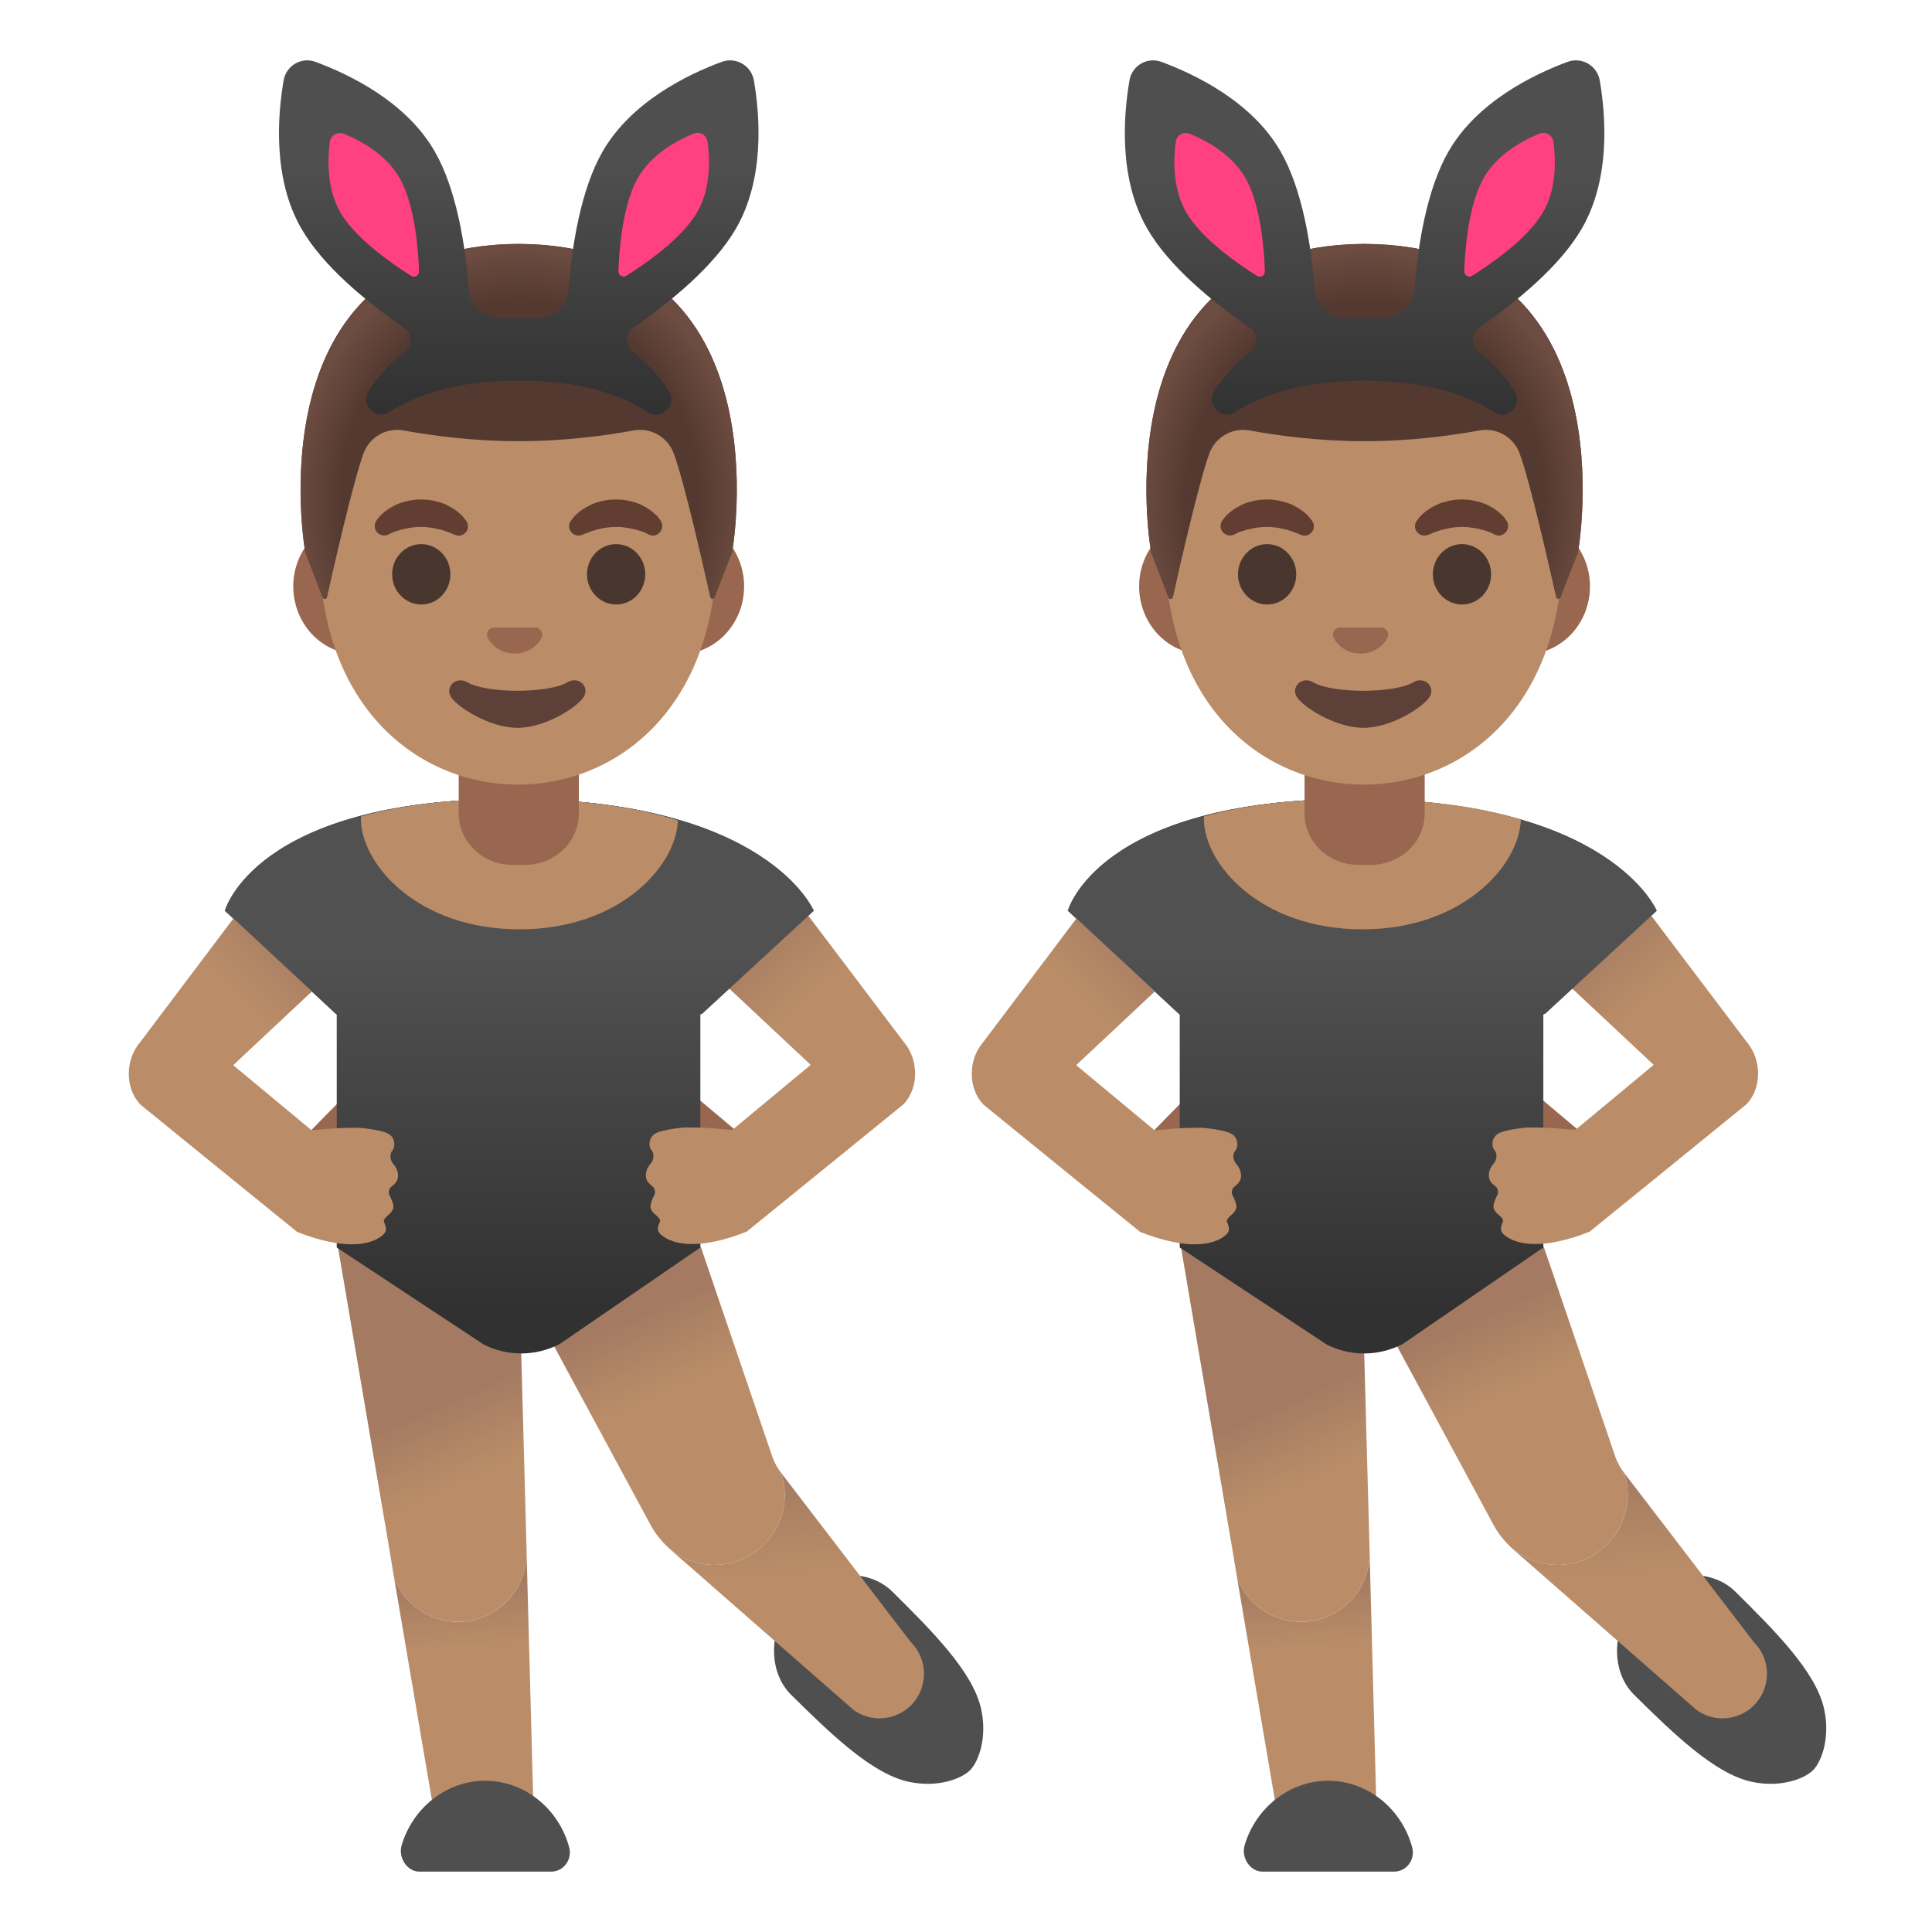 <?xml version="1.0" encoding="utf-8"?>
<!-- Generator: Adobe Illustrator 26.3.1, SVG Export Plug-In . SVG Version: 6.00 Build 0)  -->
<svg version="1.1" id="Layer_1" xmlns="http://www.w3.org/2000/svg" xmlns:xlink="http://www.w3.org/1999/xlink" x="0px" y="0px"
	 viewBox="0 0 128 128" style="enable-background:new 0 0 128 128;" xml:space="preserve">
<path style="fill:#99674F;" d="M75.96,75.4l2.33-2.38c0.17-0.12,1.1-0.14,1.29-0.08c0.06,0,0.45,0.69,0.51,0.7l0.9,0.16
	c0.38,0.09,0.63,0.48,0.54,0.87l-0.04,0.21c-0.08,0.39-0.46,0.64-0.84,0.55l-1.37-0.32l-2.38,1.68c-0.32,0.23-0.76,0.14-0.99-0.19
	l-0.12-0.18C75.56,76.07,75.64,75.62,75.96,75.4z"/>
<path style="fill:#504F4F;" d="M120.84,113.17c-0.56-2.43-3.24-5.12-5.87-7.72c-1.7-1.68-4.76-1.33-6.43,0.38s-1.97,4.78-0.27,6.46
	c2.63,2.6,5.36,5.24,7.79,5.76c1.91,0.41,3.5-0.2,4.07-0.78C120.7,116.68,121.28,115.08,120.84,113.17z"/>
<linearGradient id="SVGID_1_" gradientUnits="userSpaceOnUse" x1="86.415" y1="25.291" x2="87.16" y2="14.222" gradientTransform="matrix(1 0 0 -1 0 130)">
	<stop  offset="0" style="stop-color:#A47B62"/>
	<stop  offset="0.4" style="stop-color:#BA8D68"/>
</linearGradient>
<path style="fill:url(#SVGID_1_);" d="M91.3,123.82h-6.06l-3.28-19.28c0.65,1.7,2.3,2.91,4.24,2.91c2.5,0,4.53-2.02,4.54-4.51
	L91.3,123.82z"/>
<linearGradient id="SVGID_00000049923666428165883570000004419469909328979635_" gradientUnits="userSpaceOnUse" x1="107.888" y1="32.432" x2="109.005" y2="15.808" gradientTransform="matrix(1 0 0 -1 0 130)">
	<stop  offset="0" style="stop-color:#A47B62"/>
	<stop  offset="0.4" style="stop-color:#BA8D68"/>
</linearGradient>
<path style="fill:url(#SVGID_00000049923666428165883570000004419469909328979635_);" d="M115.56,113.47
	c-1,0.56-2.24,0.49-3.17-0.19l-12.15-10.64c-0.11-0.1-0.22-0.2-0.32-0.31c0.84,0.83,1.99,1.35,3.27,1.35c2.57,0,4.65-2.08,4.65-4.65
	c0-0.5-0.08-0.99-0.23-1.44c0.01,0.01,0.02,0.03,0.03,0.04l8.55,11.16C117.58,110.17,117.27,112.51,115.56,113.47z"/>
<linearGradient id="SVGID_00000031887988855817037360000014599383375252152467_" gradientUnits="userSpaceOnUse" x1="90.718" y1="39.583" x2="96.206" y2="27.21" gradientTransform="matrix(1 0 0 -1 0 130)">
	<stop  offset="0" style="stop-color:#A47B62"/>
	<stop  offset="0.4" style="stop-color:#BA8D68"/>
</linearGradient>
<path style="fill:url(#SVGID_00000031887988855817037360000014599383375252152467_);" d="M107.84,99.03c0,2.57-2.08,4.65-4.65,4.65
	c-1.28,0-2.43-0.52-3.27-1.35c-0.13-0.13-0.25-0.26-0.36-0.4c-0.21-0.25-0.4-0.53-0.56-0.81l-6.83-12.65
	c-0.04-0.22-1.21-0.37-1.41-0.37c-0.2,0-0.37,0.16-0.41,0.37l0.39,14.34v0.13c-0.01,2.49-2.04,4.51-4.54,4.51
	c-1.94,0-3.59-1.21-4.24-2.91l-0.29-1.76l-3.43-20.16l11.34-8.03l12.7,8.02l4.67,13.7l0.1,0.29c0.14,0.35,0.32,0.69,0.56,0.99
	C107.76,98.04,107.84,98.53,107.84,99.03z"/>
<path style="fill:#99674F;" d="M104.89,75.14l-2.64-2.22c-0.17-0.12-0.72,0.24-0.91,0.29c-0.06,0-0.52,0.15-0.58,0.16l-0.9,0.16
	c-0.38,0.09-0.63,0.48-0.54,0.87l0.04,0.21c0.08,0.39,0.46,0.64,0.84,0.55l1.37-0.32l2.38,1.68c0.32,0.23,0.76,0.14,0.99-0.19
	l0.12-0.18C105.29,75.82,105.21,75.37,104.89,75.14z"/>
<path style="fill:#444444;" d="M108.77,60.34c0,0-2.07-7.41-19.04-7.41s-17.96,7.41-17.96,7.41l6.35,4.83h23.25L108.77,60.34z"/>
<linearGradient id="SVGID_00000101804777979655908570000015202657953063634056_" gradientUnits="userSpaceOnUse" x1="90.24" y1="66.515" x2="90.24" y2="42.113" gradientTransform="matrix(1 0 0 -1 0 130)">
	<stop  offset="0" style="stop-color:#515151"/>
	<stop  offset="0.944" style="stop-color:#313131"/>
</linearGradient>
<path style="fill:url(#SVGID_00000101804777979655908570000015202657953063634056_);" d="M109.74,60.34c0,0-3.07-7.41-20.04-7.41
	s-18.96,7.41-18.96,7.41l7.42,6.89v15.42l9.74,6.43c0.77,0.39,1.62,0.59,2.48,0.59c0.89,0,1.77-0.22,2.56-0.63l9.31-6.39V67.23
	L109.74,60.34z"/>
<linearGradient id="SVGID_00000069372134431128635690000013582349888219444101_" gradientUnits="userSpaceOnUse" x1="100.185" y1="63.926" x2="109.859" y2="52.577" gradientTransform="matrix(1 0 0 -1 0 130)">
	<stop  offset="0" style="stop-color:#A47B62"/>
	<stop  offset="0.4" style="stop-color:#BA8D68"/>
</linearGradient>
<path style="fill:url(#SVGID_00000069372134431128635690000013582349888219444101_);" d="M115.71,69.01l-7.39-9.77l-6.18,4.36
	l7.42,6.95l-5.19,4.31c-0.54-0.02-1.47-0.16-2.66-0.16h-0.39l-0.02-0.01c0,0-1.67,0.12-2.11,0.46c-0.4,0.31-0.36,0.85-0.18,1.05
	c0.21,0.24,0.16,0.66-0.05,0.89c-0.21,0.24-0.34,0.53-0.32,0.83c0.02,0.29,0.15,0.46,0.44,0.68c0.14,0.1,0.21,0.38,0.14,0.53
	c-0.12,0.24-0.31,0.65-0.27,0.87c0.09,0.43,0.53,0.52,0.63,0.85c0.04,0.13-0.37,0.57,0.05,0.94c0.39,0.35,1.06,0.63,2.08,0.63
	c0.91,0,2.1-0.22,3.61-0.82c0.04-0.02,10.39-8.44,10.39-8.44C116.76,72.05,116.71,70.17,115.71,69.01z"/>
<linearGradient id="SVGID_00000036942833470999571080000014063277158491537333_" gradientUnits="userSpaceOnUse" x1="80.728" y1="63.322" x2="70.311" y2="52.905" gradientTransform="matrix(1 0 0 -1 0 130)">
	<stop  offset="0" style="stop-color:#A47B62"/>
	<stop  offset="0.4" style="stop-color:#BA8D68"/>
</linearGradient>
<path style="fill:url(#SVGID_00000036942833470999571080000014063277158491537333_);" d="M82.22,77.94c0.02-0.3-0.11-0.59-0.32-0.83
	s-0.26-0.66-0.05-0.89c0.18-0.2,0.21-0.75-0.18-1.05c-0.44-0.34-2.11-0.46-2.11-0.46l-0.02,0.01h-0.39c-1.19,0-2.12,0.13-2.66,0.16
	l-5.19-4.31l7.42-6.95l-6.19-4.38l-7.38,9.79c-1,1.15-1.05,3.04,0,4.15c0,0,10.35,8.42,10.39,8.44c1.51,0.59,2.7,0.82,3.61,0.82
	c1.01,0,1.69-0.28,2.08-0.63c0.42-0.38,0.01-0.81,0.05-0.94c0.1-0.33,0.53-0.42,0.63-0.85c0.05-0.21-0.15-0.63-0.27-0.87
	c-0.08-0.15,0-0.43,0.14-0.53C82.07,78.4,82.2,78.23,82.22,77.94z"/>
<linearGradient id="SVGID_00000119084626949653256350000000991905644616673702_" gradientUnits="userSpaceOnUse" x1="90.27" y1="66.515" x2="90.27" y2="42.114" gradientTransform="matrix(1 0 0 -1 0 130)">
	<stop  offset="0" style="stop-color:#515151"/>
	<stop  offset="0.944" style="stop-color:#313131"/>
</linearGradient>
<path style="fill:url(#SVGID_00000119084626949653256350000000991905644616673702_);" d="M109.77,60.34c0,0-3.07-7.41-20.04-7.41
	s-18.96,7.41-18.96,7.41l7.35,6.83h24.25L109.77,60.34z"/>
<path style="fill:#BA8D68;" d="M100.76,54.3c-0.09,3-3.82,7.27-10.5,7.27c-6.76,0-10.5-4.33-10.5-7.33c0-0.05,0-0.1,0.01-0.15
	c2.48-0.7,5.72-1.16,9.96-1.16C94.48,52.93,98.07,53.46,100.76,54.3z"/>
<path style="fill:#504F4F;" d="M87.99,124h-4.38c-0.81-0.02-1.39-0.95-1.15-1.75c0.73-2.46,2.95-4.27,5.53-4.27
	c2.64,0,4.89,1.88,5.57,4.41c0.22,0.81-0.38,1.61-1.19,1.61H87.99z"/>
<path style="fill:#99674F;" d="M90,57.3c-1.97,0-3.57-1.52-3.57-3.4v-4.26h7.96v4.26c0,1.87-1.6,3.4-3.57,3.4H90z"/>
<path style="fill:#99674F;" d="M101.13,34.37H79.68c-2.31,0-4.21,2.02-4.21,4.48c0,2.46,1.89,4.48,4.21,4.48h21.45
	c2.31,0,4.21-2.02,4.21-4.48C105.34,36.39,103.44,34.37,101.13,34.37z"/>
<path style="fill:#BA8D68;" d="M90.36,18.53c-6.83,0-13.16,7.31-13.16,17.82c0,10.46,6.52,15.63,13.16,15.63s13.16-5.17,13.16-15.63
	C103.52,25.83,97.19,18.53,90.36,18.53z"/>
<path style="fill:#613E31;" d="M80.98,34.49c0,0,0.05-0.08,0.15-0.2c0.03-0.03,0.05-0.06,0.08-0.1c0.04-0.04,0.09-0.08,0.14-0.13
	s0.11-0.1,0.17-0.15c0.06-0.05,0.12-0.09,0.19-0.14s0.14-0.09,0.21-0.14c0.08-0.04,0.16-0.08,0.24-0.13
	c0.08-0.05,0.17-0.08,0.26-0.12c0.09-0.04,0.18-0.07,0.28-0.1c0.19-0.05,0.39-0.11,0.6-0.14c0.21-0.04,0.42-0.04,0.64-0.05
	c0.21,0.01,0.43,0.01,0.64,0.05c0.21,0.03,0.41,0.09,0.6,0.14c0.1,0.03,0.19,0.07,0.28,0.1c0.09,0.03,0.18,0.07,0.26,0.12
	c0.08,0.04,0.16,0.09,0.24,0.13c0.07,0.04,0.14,0.09,0.21,0.14s0.13,0.09,0.19,0.13c0.05,0.05,0.11,0.09,0.16,0.14
	c0.05,0.04,0.09,0.08,0.13,0.12s0.07,0.08,0.1,0.12c0.12,0.14,0.18,0.23,0.18,0.23c0.2,0.28,0.14,0.66-0.14,0.86
	c-0.17,0.12-0.38,0.15-0.56,0.08l-0.11-0.04c0,0-0.08-0.03-0.19-0.08c-0.03-0.01-0.06-0.03-0.1-0.04c-0.04-0.01-0.08-0.03-0.12-0.04
	c-0.08-0.03-0.17-0.07-0.28-0.1c-0.05-0.02-0.1-0.04-0.16-0.05c-0.06-0.01-0.11-0.03-0.17-0.04c-0.03-0.01-0.06-0.02-0.09-0.02
	c-0.03-0.01-0.06-0.01-0.09-0.02c-0.06-0.01-0.12-0.03-0.19-0.04c-0.13-0.01-0.26-0.04-0.39-0.05c-0.13-0.02-0.27-0.01-0.41-0.02
	c-0.14,0.01-0.27,0-0.41,0.02c-0.14,0.01-0.26,0.03-0.39,0.05c-0.06,0.01-0.12,0.03-0.19,0.04c-0.03,0.01-0.06,0.01-0.09,0.02
	s-0.06,0.02-0.09,0.02c-0.06,0.01-0.11,0.03-0.17,0.04c-0.05,0.01-0.1,0.04-0.16,0.05c-0.05,0.02-0.1,0.03-0.14,0.04
	c-0.04,0.01-0.08,0.03-0.11,0.04c-0.04,0.01-0.07,0.03-0.11,0.03c-0.04,0.02-0.08,0.04-0.11,0.06l-0.22,0.11
	c-0.32,0.13-0.7-0.02-0.83-0.34C80.83,34.89,80.86,34.66,80.98,34.49z"/>
<path style="fill:#613E31;" d="M99.06,35.43l-0.22-0.11c-0.03-0.02-0.08-0.04-0.11-0.06c-0.03-0.01-0.07-0.02-0.11-0.03
	c-0.04-0.01-0.07-0.03-0.11-0.04c-0.05-0.01-0.09-0.03-0.14-0.04c-0.05-0.02-0.1-0.04-0.16-0.05c-0.05-0.01-0.11-0.03-0.17-0.04
	c-0.03-0.01-0.06-0.02-0.09-0.02c-0.03-0.01-0.06-0.01-0.09-0.02c-0.06-0.01-0.12-0.03-0.19-0.04c-0.13-0.01-0.26-0.04-0.39-0.05
	c-0.13-0.02-0.27-0.01-0.41-0.02c-0.14,0.01-0.27,0-0.41,0.02c-0.14,0.01-0.26,0.03-0.39,0.05c-0.06,0.01-0.12,0.03-0.19,0.04
	c-0.03,0.01-0.06,0.01-0.09,0.02s-0.06,0.02-0.09,0.02c-0.06,0.01-0.11,0.03-0.17,0.04c-0.05,0.01-0.1,0.04-0.16,0.05
	c-0.1,0.03-0.19,0.06-0.28,0.1c-0.04,0.02-0.08,0.03-0.12,0.04s-0.07,0.03-0.1,0.04c-0.12,0.05-0.19,0.08-0.19,0.08l-0.11,0.04
	c-0.32,0.11-0.67-0.06-0.79-0.38c-0.07-0.2-0.03-0.41,0.08-0.56c0,0,0.06-0.08,0.18-0.23c0.03-0.03,0.06-0.08,0.1-0.12
	s0.08-0.08,0.13-0.12c0.05-0.04,0.1-0.09,0.16-0.14c0.06-0.05,0.12-0.09,0.19-0.13c0.07-0.05,0.14-0.09,0.21-0.14
	c0.08-0.04,0.16-0.08,0.24-0.13s0.17-0.08,0.26-0.12c0.09-0.04,0.18-0.07,0.28-0.1c0.19-0.05,0.39-0.11,0.6-0.14
	c0.21-0.04,0.42-0.04,0.64-0.05c0.21,0.01,0.43,0.01,0.64,0.05c0.21,0.03,0.41,0.09,0.6,0.14c0.1,0.03,0.19,0.07,0.28,0.1
	c0.09,0.03,0.18,0.07,0.26,0.12c0.08,0.04,0.16,0.09,0.24,0.13c0.07,0.04,0.14,0.09,0.21,0.14s0.13,0.09,0.19,0.14
	c0.06,0.05,0.12,0.1,0.17,0.15c0.05,0.05,0.1,0.09,0.14,0.13c0.04,0.04,0.06,0.07,0.08,0.1c0.1,0.12,0.15,0.2,0.15,0.2
	c0.2,0.29,0.12,0.68-0.17,0.88C99.48,35.5,99.25,35.51,99.06,35.43z"/>
<path style="fill:#49362E;" d="M83.95,40.05c1.07,0,1.93-0.9,1.93-2c0-1.1-0.86-2-1.93-2c-1.07,0-1.93,0.9-1.93,2
	C82.02,39.15,82.89,40.05,83.95,40.05z"/>
<path style="fill:#49362E;" d="M96.86,40.05c1.07,0,1.93-0.9,1.93-2c0-1.1-0.86-2-1.93-2c-1.07,0-1.93,0.9-1.93,2
	C94.93,39.15,95.8,40.05,96.86,40.05z"/>
<path style="fill:#5D4037;" d="M93.62,45.21c-1.25,0.74-5.35,0.74-6.6,0c-0.72-0.43-1.45,0.23-1.15,0.88
	c0.29,0.64,2.53,2.13,4.46,2.13s4.14-1.49,4.43-2.13C95.06,45.43,94.34,44.78,93.62,45.21z"/>
<path style="fill:#99674F;" d="M91.65,41.6c-0.04-0.02-0.08-0.03-0.13-0.03h-2.77c-0.04,0.01-0.08,0.02-0.13,0.03
	c-0.25,0.1-0.39,0.36-0.27,0.64c0.12,0.28,0.67,1.06,1.79,1.06c1.11,0,1.67-0.78,1.79-1.06C92.04,41.96,91.9,41.7,91.65,41.6z"/>
<path style="fill:#543930;" d="M90.41,16.16L90.41,16.16c-17.8,0.09-14.15,20.41-14.15,20.41s0.8,2.1,1.16,3.02
	c0.05,0.13,0.25,0.12,0.28-0.02c0.38-1.7,1.75-7.72,2.43-9.55c0.41-1.08,1.53-1.71,2.66-1.5c1.74,0.32,4.52,0.71,7.58,0.71h0.06
	c3.06,0,5.84-0.39,7.58-0.71c1.13-0.21,2.25,0.42,2.66,1.5c0.69,1.82,2.04,7.81,2.43,9.53c0.03,0.14,0.23,0.15,0.28,0.02l1.17-3
	C104.55,36.57,108.19,16.25,90.41,16.16z"/>
<radialGradient id="SVGID_00000022553911391311420260000017532195664935699636_" cx="-834.962" cy="576.72" r="1" gradientTransform="matrix(14.907 0 0 -16.796 12537.262 9719.838)" gradientUnits="userSpaceOnUse">
	<stop  offset="0.794" style="stop-color:#6D4C41;stop-opacity:0"/>
	<stop  offset="1" style="stop-color:#6D4C41"/>
</radialGradient>
<path style="fill:url(#SVGID_00000022553911391311420260000017532195664935699636_);" d="M104.55,36.57c0,0,3.64-20.31-14.14-20.41
	h-0.02c-0.28,0-0.55,0.01-0.81,0.02c-0.53,0.02-1.04,0.06-1.53,0.12h-0.01c-0.04,0-0.07,0.01-0.1,0.01
	C72.97,18.2,76.26,36.57,76.26,36.57l1.17,3c0.05,0.13,0.24,0.12,0.28-0.02c0.38-1.72,1.75-7.71,2.43-9.54
	c0.41-1.08,1.53-1.71,2.66-1.5c1.74,0.32,4.52,0.71,7.58,0.71h0.06c3.06,0,5.84-0.39,7.58-0.71c1.13-0.21,2.25,0.42,2.66,1.5
	c0.69,1.83,2.06,7.86,2.43,9.56c0.03,0.14,0.22,0.15,0.27,0.02C103.75,38.67,104.55,36.57,104.55,36.57z"/>
<linearGradient id="SVGID_00000054968497873896911520000005616966481161850262_" gradientUnits="userSpaceOnUse" x1="90.41" y1="118.457" x2="90.41" y2="93.079" gradientTransform="matrix(1 0 0 -1 0 130)">
	<stop  offset="0" style="stop-color:#504F4F"/>
	<stop  offset="1" style="stop-color:#212121"/>
</linearGradient>
<path style="fill:url(#SVGID_00000054968497873896911520000005616966481161850262_);" d="M105.99,5.34c-0.17-1-1.2-1.59-2.14-1.24
	c-2.22,0.82-5.98,2.63-7.88,5.93c-1.43,2.48-2.03,6.16-2.27,9.18c-0.09,1.1-1.04,1.92-2.14,1.84c-0.37-0.03-1.94-0.03-2.31,0
	c-1.1,0.08-2.06-0.73-2.14-1.84c-0.24-3.02-0.84-6.7-2.27-9.18c-1.9-3.31-5.68-5.11-7.89-5.93C76.01,3.75,75,4.34,74.83,5.33
	c-0.4,2.33-0.73,6.52,1.18,9.82c1.43,2.49,4.3,4.84,6.79,6.56c0.56,0.39,0.56,1.2,0.02,1.62c-1.01,0.77-1.77,1.67-2.36,2.57
	c-0.58,0.9,0.45,1.99,1.35,1.41c1.78-1.15,4.49-2.09,8.59-2.09c4.1,0,6.81,0.94,8.59,2.09c0.9,0.58,1.94-0.51,1.35-1.41
	c-0.59-0.91-1.35-1.8-2.35-2.58c-0.54-0.42-0.54-1.23,0.02-1.62c2.48-1.72,5.35-4.07,6.79-6.56
	C106.71,11.85,106.39,7.68,105.99,5.34z"/>
<path style="fill:#FF4081;" d="M98.31,11.77c-1.04,1.8-1.25,4.86-1.3,6.18c-0.01,0.29,0.29,0.47,0.54,0.31
	c1.12-0.7,3.65-2.41,4.69-4.22c0.91-1.58,0.83-3.54,0.68-4.63c-0.06-0.47-0.52-0.73-0.95-0.55C100.95,9.28,99.22,10.19,98.31,11.77z
	"/>
<path style="fill:#FF4081;" d="M82.5,11.77c1.04,1.8,1.26,4.86,1.3,6.19c0.01,0.29-0.29,0.47-0.53,0.31
	c-1.12-0.7-3.65-2.41-4.69-4.22c-0.91-1.58-0.83-3.54-0.69-4.63c0.06-0.47,0.52-0.73,0.95-0.55C79.85,9.28,81.59,10.19,82.5,11.77z"
	/>
<path style="fill:#99674F;" d="M20.11,75.4l2.33-2.38c0.17-0.12,1.1-0.14,1.29-0.08c0.06,0,0.45,0.69,0.51,0.7l0.9,0.16
	c0.38,0.09,0.63,0.48,0.54,0.87l-0.04,0.21c-0.08,0.39-0.46,0.64-0.84,0.55l-1.37-0.32l-2.38,1.68c-0.32,0.23-0.76,0.14-0.99-0.19
	l-0.12-0.18C19.71,76.07,19.79,75.62,20.11,75.4z"/>
<path style="fill:#504F4F;" d="M64.99,113.17c-0.56-2.43-3.24-5.12-5.87-7.72c-1.7-1.68-4.76-1.33-6.43,0.38
	c-1.67,1.71-1.97,4.78-0.27,6.46c2.63,2.6,5.36,5.24,7.79,5.76c1.91,0.41,3.5-0.2,4.07-0.78C64.85,116.68,65.43,115.08,64.99,113.17
	z"/>
<linearGradient id="SVGID_00000030470903290990491250000003718036120652769670_" gradientUnits="userSpaceOnUse" x1="30.565" y1="25.291" x2="31.31" y2="14.222" gradientTransform="matrix(1 0 0 -1 0 130)">
	<stop  offset="0" style="stop-color:#A47B62"/>
	<stop  offset="0.4" style="stop-color:#BA8D68"/>
</linearGradient>
<path style="fill:url(#SVGID_00000030470903290990491250000003718036120652769670_);" d="M35.45,123.82h-6.06l-3.28-19.28
	c0.65,1.7,2.3,2.91,4.24,2.91c2.5,0,4.53-2.02,4.54-4.51L35.45,123.82z"/>
<linearGradient id="SVGID_00000034081850172300361820000013445960854567551111_" gradientUnits="userSpaceOnUse" x1="52.038" y1="32.432" x2="53.155" y2="15.808" gradientTransform="matrix(1 0 0 -1 0 130)">
	<stop  offset="0" style="stop-color:#A47B62"/>
	<stop  offset="0.4" style="stop-color:#BA8D68"/>
</linearGradient>
<path style="fill:url(#SVGID_00000034081850172300361820000013445960854567551111_);" d="M59.71,113.47c-1,0.56-2.24,0.49-3.17-0.19
	l-12.15-10.64c-0.11-0.1-0.22-0.2-0.32-0.31c0.84,0.83,1.99,1.35,3.27,1.35c2.57,0,4.65-2.08,4.65-4.65c0-0.5-0.08-0.99-0.23-1.44
	c0.01,0.01,0.02,0.03,0.03,0.04l8.55,11.16C61.73,110.17,61.42,112.51,59.71,113.47z"/>
<linearGradient id="SVGID_00000018200648023554244060000011452319906212257921_" gradientUnits="userSpaceOnUse" x1="34.868" y1="39.583" x2="40.356" y2="27.21" gradientTransform="matrix(1 0 0 -1 0 130)">
	<stop  offset="0" style="stop-color:#A47B62"/>
	<stop  offset="0.4" style="stop-color:#BA8D68"/>
</linearGradient>
<path style="fill:url(#SVGID_00000018200648023554244060000011452319906212257921_);" d="M51.99,99.03c0,2.57-2.08,4.65-4.65,4.65
	c-1.28,0-2.43-0.52-3.27-1.35c-0.13-0.13-0.25-0.26-0.36-0.4c-0.21-0.25-0.4-0.53-0.56-0.81l-6.83-12.65
	c-0.04-0.22-1.21-0.37-1.41-0.37s-0.37,0.16-0.41,0.37l0.39,14.34v0.13c-0.01,2.49-2.04,4.51-4.54,4.51c-1.94,0-3.59-1.21-4.24-2.91
	l-0.29-1.76l-3.43-20.16l11.34-8.03l12.7,8.02l4.67,13.7l0.1,0.29c0.14,0.35,0.32,0.69,0.56,0.99
	C51.91,98.04,51.99,98.53,51.99,99.03z"/>
<path style="fill:#99674F;" d="M49.04,75.14l-2.64-2.22c-0.17-0.12-0.72,0.24-0.91,0.29c-0.06,0-0.52,0.15-0.58,0.16l-0.9,0.16
	c-0.38,0.09-0.63,0.48-0.54,0.87l0.04,0.21c0.08,0.39,0.46,0.64,0.84,0.55l1.37-0.32l2.38,1.68c0.32,0.23,0.76,0.14,0.99-0.19
	l0.12-0.18C49.44,75.82,49.36,75.37,49.04,75.14z"/>
<path style="fill:#444444;" d="M52.92,60.34c0,0-2.07-7.41-19.04-7.41s-17.96,7.41-17.96,7.41l6.35,4.83h23.25L52.92,60.34z"/>
<linearGradient id="SVGID_00000081608451810392208300000018427976380727769519_" gradientUnits="userSpaceOnUse" x1="34.39" y1="66.515" x2="34.39" y2="42.113" gradientTransform="matrix(1 0 0 -1 0 130)">
	<stop  offset="0" style="stop-color:#515151"/>
	<stop  offset="0.944" style="stop-color:#313131"/>
</linearGradient>
<path style="fill:url(#SVGID_00000081608451810392208300000018427976380727769519_);" d="M53.89,60.34c0,0-3.07-7.41-20.04-7.41
	s-18.96,7.41-18.96,7.41l7.42,6.89v15.42l9.74,6.43c0.77,0.39,1.62,0.59,2.48,0.59c0.89,0,1.77-0.22,2.56-0.63l9.31-6.39V67.23
	L53.89,60.34z"/>
<linearGradient id="SVGID_00000173133219167073372150000008426344057411976327_" gradientUnits="userSpaceOnUse" x1="44.335" y1="63.926" x2="54.009" y2="52.577" gradientTransform="matrix(1 0 0 -1 0 130)">
	<stop  offset="0" style="stop-color:#A47B62"/>
	<stop  offset="0.4" style="stop-color:#BA8D68"/>
</linearGradient>
<path style="fill:url(#SVGID_00000173133219167073372150000008426344057411976327_);" d="M59.86,69.01l-7.39-9.77l-6.18,4.36
	l7.42,6.95l-5.19,4.31c-0.54-0.02-1.47-0.16-2.66-0.16h-0.39l-0.02-0.01c0,0-1.67,0.12-2.11,0.46c-0.4,0.31-0.36,0.85-0.18,1.05
	c0.21,0.24,0.16,0.66-0.05,0.89c-0.21,0.24-0.34,0.53-0.32,0.83c0.02,0.29,0.15,0.46,0.44,0.68c0.14,0.1,0.21,0.38,0.14,0.53
	c-0.12,0.24-0.31,0.65-0.27,0.87c0.09,0.43,0.53,0.52,0.63,0.85c0.04,0.13-0.37,0.57,0.05,0.94c0.39,0.35,1.06,0.63,2.08,0.63
	c0.91,0,2.1-0.22,3.61-0.82c0.04-0.02,10.39-8.44,10.39-8.44C60.91,72.05,60.86,70.17,59.86,69.01z"/>
<linearGradient id="SVGID_00000043449763474038508580000015846051325973517476_" gradientUnits="userSpaceOnUse" x1="24.878" y1="63.322" x2="14.46" y2="52.905" gradientTransform="matrix(1 0 0 -1 0 130)">
	<stop  offset="0" style="stop-color:#A47B62"/>
	<stop  offset="0.4" style="stop-color:#BA8D68"/>
</linearGradient>
<path style="fill:url(#SVGID_00000043449763474038508580000015846051325973517476_);" d="M26.37,77.94c0.02-0.3-0.11-0.59-0.32-0.83
	c-0.21-0.24-0.26-0.66-0.05-0.89c0.18-0.2,0.21-0.75-0.18-1.05c-0.44-0.34-2.11-0.46-2.11-0.46l-0.02,0.01H23.3
	c-1.19,0-2.12,0.13-2.66,0.16l-5.19-4.31l7.42-6.95l-6.19-4.38L9.3,69.03c-1,1.15-1.05,3.04,0,4.15c0,0,10.35,8.42,10.39,8.44
	c1.51,0.59,2.7,0.82,3.61,0.82c1.01,0,1.69-0.28,2.08-0.63c0.42-0.38,0.01-0.81,0.05-0.94c0.1-0.33,0.53-0.42,0.63-0.85
	c0.05-0.21-0.15-0.63-0.27-0.87c-0.08-0.15,0-0.43,0.14-0.53C26.22,78.4,26.35,78.23,26.37,77.94z"/>
<linearGradient id="SVGID_00000123403012948934035560000010029579302159209400_" gradientUnits="userSpaceOnUse" x1="34.42" y1="66.515" x2="34.42" y2="42.114" gradientTransform="matrix(1 0 0 -1 0 130)">
	<stop  offset="0" style="stop-color:#515151"/>
	<stop  offset="0.944" style="stop-color:#313131"/>
</linearGradient>
<path style="fill:url(#SVGID_00000123403012948934035560000010029579302159209400_);" d="M53.92,60.34c0,0-3.07-7.41-20.04-7.41
	s-18.96,7.41-18.96,7.41l7.35,6.83h24.25L53.92,60.34z"/>
<path style="fill:#BA8D68;" d="M44.91,54.35c-0.09,3-3.82,7.22-10.5,7.22c-6.76,0-10.5-4.33-10.5-7.33c0-0.05,0-0.1,0.01-0.15
	c2.48-0.7,5.72-1.16,9.96-1.16C38.63,52.93,42.22,53.51,44.91,54.35z"/>
<path style="fill:#504F4F;" d="M32.14,124h-4.38c-0.81-0.02-1.39-0.95-1.15-1.75c0.73-2.46,2.95-4.27,5.53-4.27
	c2.64,0,4.89,1.88,5.57,4.41c0.22,0.81-0.38,1.61-1.19,1.61H32.14z"/>
<path style="fill:#99674F;" d="M33.96,57.3c-1.97,0-3.57-1.52-3.57-3.4v-4.26h7.96v4.26c0,1.87-1.6,3.4-3.57,3.4H33.96z"/>
<path style="fill:#99674F;" d="M45.09,34.37H23.64c-2.31,0-4.21,2.02-4.21,4.48c0,2.46,1.89,4.48,4.21,4.48h21.45
	c2.31,0,4.21-2.02,4.21-4.48C49.3,36.39,47.4,34.37,45.09,34.37z"/>
<path style="fill:#BA8D68;" d="M34.32,18.53c-6.83,0-13.16,7.31-13.16,17.82c0,10.46,6.52,15.63,13.16,15.63s13.16-5.17,13.16-15.63
	C47.48,25.83,41.15,18.53,34.32,18.53z"/>
<path style="fill:#613E31;" d="M24.94,34.49c0,0,0.05-0.08,0.15-0.2c0.03-0.03,0.05-0.06,0.08-0.1c0.04-0.04,0.09-0.08,0.14-0.13
	c0.05-0.05,0.11-0.1,0.17-0.15s0.12-0.09,0.19-0.14c0.07-0.05,0.14-0.09,0.21-0.14c0.08-0.04,0.16-0.08,0.24-0.13
	s0.17-0.08,0.26-0.12s0.18-0.07,0.28-0.1c0.19-0.05,0.39-0.11,0.6-0.14c0.21-0.04,0.42-0.04,0.64-0.05
	c0.21,0.01,0.43,0.01,0.64,0.05c0.21,0.03,0.41,0.09,0.6,0.14c0.1,0.03,0.19,0.07,0.28,0.1c0.09,0.03,0.18,0.07,0.26,0.12
	c0.08,0.04,0.16,0.09,0.24,0.13c0.07,0.04,0.14,0.09,0.21,0.14s0.13,0.09,0.19,0.13c0.05,0.05,0.11,0.09,0.16,0.14
	c0.05,0.04,0.09,0.08,0.13,0.12c0.04,0.04,0.07,0.08,0.1,0.12c0.12,0.14,0.18,0.23,0.18,0.23c0.2,0.28,0.14,0.66-0.14,0.86
	c-0.17,0.12-0.38,0.15-0.56,0.08l-0.11-0.04c0,0-0.08-0.03-0.19-0.08c-0.03-0.01-0.06-0.03-0.1-0.04c-0.04-0.01-0.08-0.03-0.12-0.04
	c-0.08-0.03-0.17-0.07-0.28-0.1c-0.05-0.02-0.1-0.04-0.16-0.05c-0.06-0.01-0.11-0.03-0.17-0.04c-0.03-0.01-0.06-0.02-0.09-0.02
	c-0.03-0.01-0.06-0.01-0.09-0.02c-0.06-0.01-0.12-0.03-0.19-0.04c-0.13-0.01-0.26-0.04-0.39-0.05c-0.13-0.02-0.27-0.01-0.41-0.02
	c-0.14,0.01-0.27,0-0.41,0.02c-0.14,0.01-0.26,0.03-0.39,0.05c-0.06,0.01-0.12,0.03-0.19,0.04c-0.03,0.01-0.06,0.01-0.09,0.02
	c-0.03,0.01-0.06,0.02-0.09,0.02c-0.06,0.01-0.11,0.03-0.17,0.04c-0.05,0.01-0.1,0.04-0.16,0.05c-0.05,0.02-0.1,0.03-0.14,0.04
	c-0.04,0.01-0.08,0.03-0.11,0.04c-0.04,0.01-0.07,0.03-0.11,0.03c-0.04,0.02-0.08,0.04-0.11,0.06l-0.22,0.11
	c-0.32,0.13-0.7-0.02-0.83-0.34C24.79,34.89,24.82,34.66,24.94,34.49z"/>
<path style="fill:#613E31;" d="M43.02,35.43l-0.22-0.11c-0.03-0.02-0.08-0.04-0.11-0.06c-0.03-0.01-0.07-0.02-0.11-0.03
	c-0.04-0.01-0.07-0.03-0.11-0.04c-0.05-0.01-0.09-0.03-0.14-0.04c-0.05-0.02-0.1-0.04-0.16-0.05c-0.05-0.01-0.11-0.03-0.17-0.04
	c-0.03-0.01-0.06-0.02-0.09-0.02c-0.03-0.01-0.06-0.01-0.09-0.02c-0.06-0.01-0.12-0.03-0.19-0.04c-0.13-0.01-0.26-0.04-0.39-0.05
	c-0.13-0.02-0.27-0.01-0.41-0.02c-0.14,0.01-0.27,0-0.41,0.02c-0.14,0.01-0.26,0.03-0.39,0.05c-0.06,0.01-0.12,0.03-0.19,0.04
	c-0.03,0.01-0.06,0.01-0.09,0.02c-0.03,0.01-0.06,0.02-0.09,0.02c-0.06,0.01-0.11,0.03-0.17,0.04c-0.05,0.01-0.1,0.04-0.16,0.05
	c-0.1,0.03-0.19,0.06-0.28,0.1c-0.04,0.02-0.08,0.03-0.12,0.04c-0.04,0.01-0.07,0.03-0.1,0.04c-0.12,0.05-0.19,0.08-0.19,0.08
	l-0.11,0.04c-0.32,0.11-0.67-0.06-0.79-0.38c-0.07-0.2-0.03-0.41,0.08-0.56c0,0,0.06-0.08,0.18-0.23c0.03-0.03,0.06-0.08,0.1-0.12
	s0.08-0.08,0.13-0.12s0.1-0.09,0.16-0.14s0.12-0.09,0.19-0.13c0.07-0.05,0.14-0.09,0.21-0.14c0.08-0.04,0.16-0.08,0.24-0.13
	c0.08-0.05,0.17-0.08,0.26-0.12s0.18-0.07,0.28-0.1c0.19-0.05,0.39-0.11,0.6-0.14c0.21-0.04,0.42-0.04,0.64-0.05
	c0.21,0.01,0.43,0.01,0.64,0.05c0.21,0.03,0.41,0.09,0.6,0.14c0.1,0.03,0.19,0.07,0.28,0.1s0.18,0.07,0.26,0.12
	c0.08,0.04,0.16,0.09,0.24,0.13c0.07,0.04,0.14,0.09,0.21,0.14c0.07,0.05,0.13,0.09,0.19,0.14s0.12,0.1,0.17,0.15
	c0.05,0.05,0.1,0.09,0.14,0.13c0.04,0.04,0.06,0.07,0.08,0.1c0.1,0.12,0.15,0.2,0.15,0.2c0.2,0.29,0.12,0.68-0.17,0.88
	C43.44,35.5,43.21,35.51,43.02,35.43z"/>
<path style="fill:#49362E;" d="M27.91,40.05c1.07,0,1.93-0.9,1.93-2c0-1.1-0.86-2-1.93-2c-1.07,0-1.93,0.9-1.93,2
	C25.98,39.15,26.85,40.05,27.91,40.05z"/>
<path style="fill:#49362E;" d="M40.82,40.05c1.07,0,1.93-0.9,1.93-2c0-1.1-0.86-2-1.93-2s-1.93,0.9-1.93,2
	C38.89,39.15,39.76,40.05,40.82,40.05z"/>
<path style="fill:#5D4037;" d="M37.58,45.21c-1.25,0.74-5.35,0.74-6.6,0c-0.72-0.43-1.45,0.23-1.15,0.88
	c0.29,0.64,2.53,2.13,4.46,2.13c1.93,0,4.14-1.49,4.43-2.13C39.02,45.43,38.3,44.78,37.58,45.21z"/>
<path style="fill:#99674F;" d="M35.61,41.6c-0.04-0.02-0.08-0.03-0.13-0.03h-2.77c-0.04,0.01-0.08,0.02-0.13,0.03
	c-0.25,0.1-0.39,0.36-0.27,0.64c0.12,0.28,0.67,1.06,1.79,1.06c1.11,0,1.67-0.78,1.79-1.06C36,41.96,35.86,41.7,35.61,41.6z"/>
<path style="fill:#543930;" d="M34.37,16.16L34.37,16.16c-17.79,0.09-14.15,20.41-14.15,20.41s0.8,2.1,1.16,3.02
	c0.05,0.13,0.25,0.12,0.28-0.02c0.38-1.7,1.75-7.72,2.43-9.55c0.41-1.08,1.52-1.71,2.66-1.5c1.74,0.32,4.52,0.71,7.58,0.71h0.06
	c3.06,0,5.84-0.39,7.58-0.71c1.13-0.21,2.25,0.42,2.66,1.5c0.69,1.82,2.04,7.81,2.43,9.53c0.03,0.14,0.23,0.15,0.28,0.02l1.17-3
	C48.51,36.57,52.15,16.25,34.37,16.16z"/>
<radialGradient id="SVGID_00000075157438063033719750000018294814357018015911_" cx="-834.966" cy="576.759" r="1" gradientTransform="matrix(14.908 0 0 -16.819 12482.117 9733.691)" gradientUnits="userSpaceOnUse">
	<stop  offset="0.794" style="stop-color:#6D4C41;stop-opacity:0"/>
	<stop  offset="1" style="stop-color:#6D4C41"/>
</radialGradient>
<path style="fill:url(#SVGID_00000075157438063033719750000018294814357018015911_);" d="M48.51,36.57c0,0,3.64-20.31-14.14-20.41
	h-0.02c-0.28,0-0.55,0.01-0.81,0.02c-0.53,0.02-1.04,0.06-1.53,0.12H32c-0.03,0-0.07,0.01-0.1,0.01
	C16.93,18.2,20.22,36.57,20.22,36.57l1.17,3c0.05,0.13,0.24,0.12,0.27-0.02c0.38-1.72,1.75-7.71,2.43-9.54
	c0.41-1.08,1.52-1.71,2.66-1.5c1.74,0.32,4.52,0.71,7.58,0.71h0.06c3.06,0,5.84-0.39,7.58-0.71c1.13-0.21,2.25,0.42,2.66,1.5
	c0.69,1.83,2.06,7.86,2.43,9.56c0.03,0.14,0.22,0.15,0.27,0.02C47.71,38.67,48.51,36.57,48.51,36.57z"/>
<linearGradient id="SVGID_00000173865992164909270260000017694326291242120853_" gradientUnits="userSpaceOnUse" x1="34.371" y1="119.26" x2="34.371" y2="93.883" gradientTransform="matrix(1 0 0 -1 0 130)">
	<stop  offset="0" style="stop-color:#504F4F"/>
	<stop  offset="1" style="stop-color:#212121"/>
</linearGradient>
<path style="fill:url(#SVGID_00000173865992164909270260000017694326291242120853_);" d="M49.95,5.34c-0.17-1-1.2-1.59-2.14-1.24
	c-2.22,0.82-5.98,2.63-7.88,5.93c-1.43,2.48-2.03,6.16-2.27,9.18c-0.09,1.1-1.04,1.92-2.14,1.84c-0.37-0.03-1.94-0.03-2.31,0
	c-1.1,0.08-2.06-0.73-2.14-1.84c-0.24-3.02-0.84-6.7-2.27-9.18c-1.9-3.31-5.68-5.11-7.89-5.93c-0.94-0.35-1.95,0.24-2.12,1.23
	c-0.4,2.33-0.73,6.52,1.18,9.82c1.43,2.49,4.3,4.84,6.79,6.56c0.56,0.39,0.56,1.2,0.02,1.62c-1.01,0.77-1.77,1.67-2.36,2.57
	c-0.58,0.9,0.45,1.99,1.35,1.41c1.78-1.15,4.49-2.09,8.59-2.09s6.81,0.94,8.59,2.09c0.9,0.58,1.94-0.51,1.35-1.41
	c-0.59-0.91-1.35-1.8-2.35-2.58c-0.54-0.42-0.54-1.23,0.02-1.62c2.48-1.72,5.35-4.07,6.79-6.56C50.67,11.85,50.35,7.68,49.95,5.34z"
	/>
<path style="fill:#FF4081;" d="M42.27,11.77c-1.04,1.8-1.25,4.86-1.3,6.18c-0.01,0.29,0.29,0.47,0.54,0.31
	c1.12-0.7,3.65-2.41,4.69-4.22c0.91-1.58,0.83-3.54,0.68-4.63c-0.06-0.47-0.52-0.73-0.95-0.55C44.91,9.28,43.18,10.19,42.27,11.77z"
	/>
<path style="fill:#FF4081;" d="M26.46,11.77c1.04,1.8,1.26,4.86,1.3,6.19c0.01,0.29-0.29,0.47-0.53,0.31
	c-1.12-0.7-3.65-2.41-4.69-4.22c-0.91-1.58-0.83-3.54-0.69-4.63c0.06-0.47,0.52-0.73,0.95-0.55C23.81,9.28,25.55,10.19,26.46,11.77z
	"/>
</svg>
